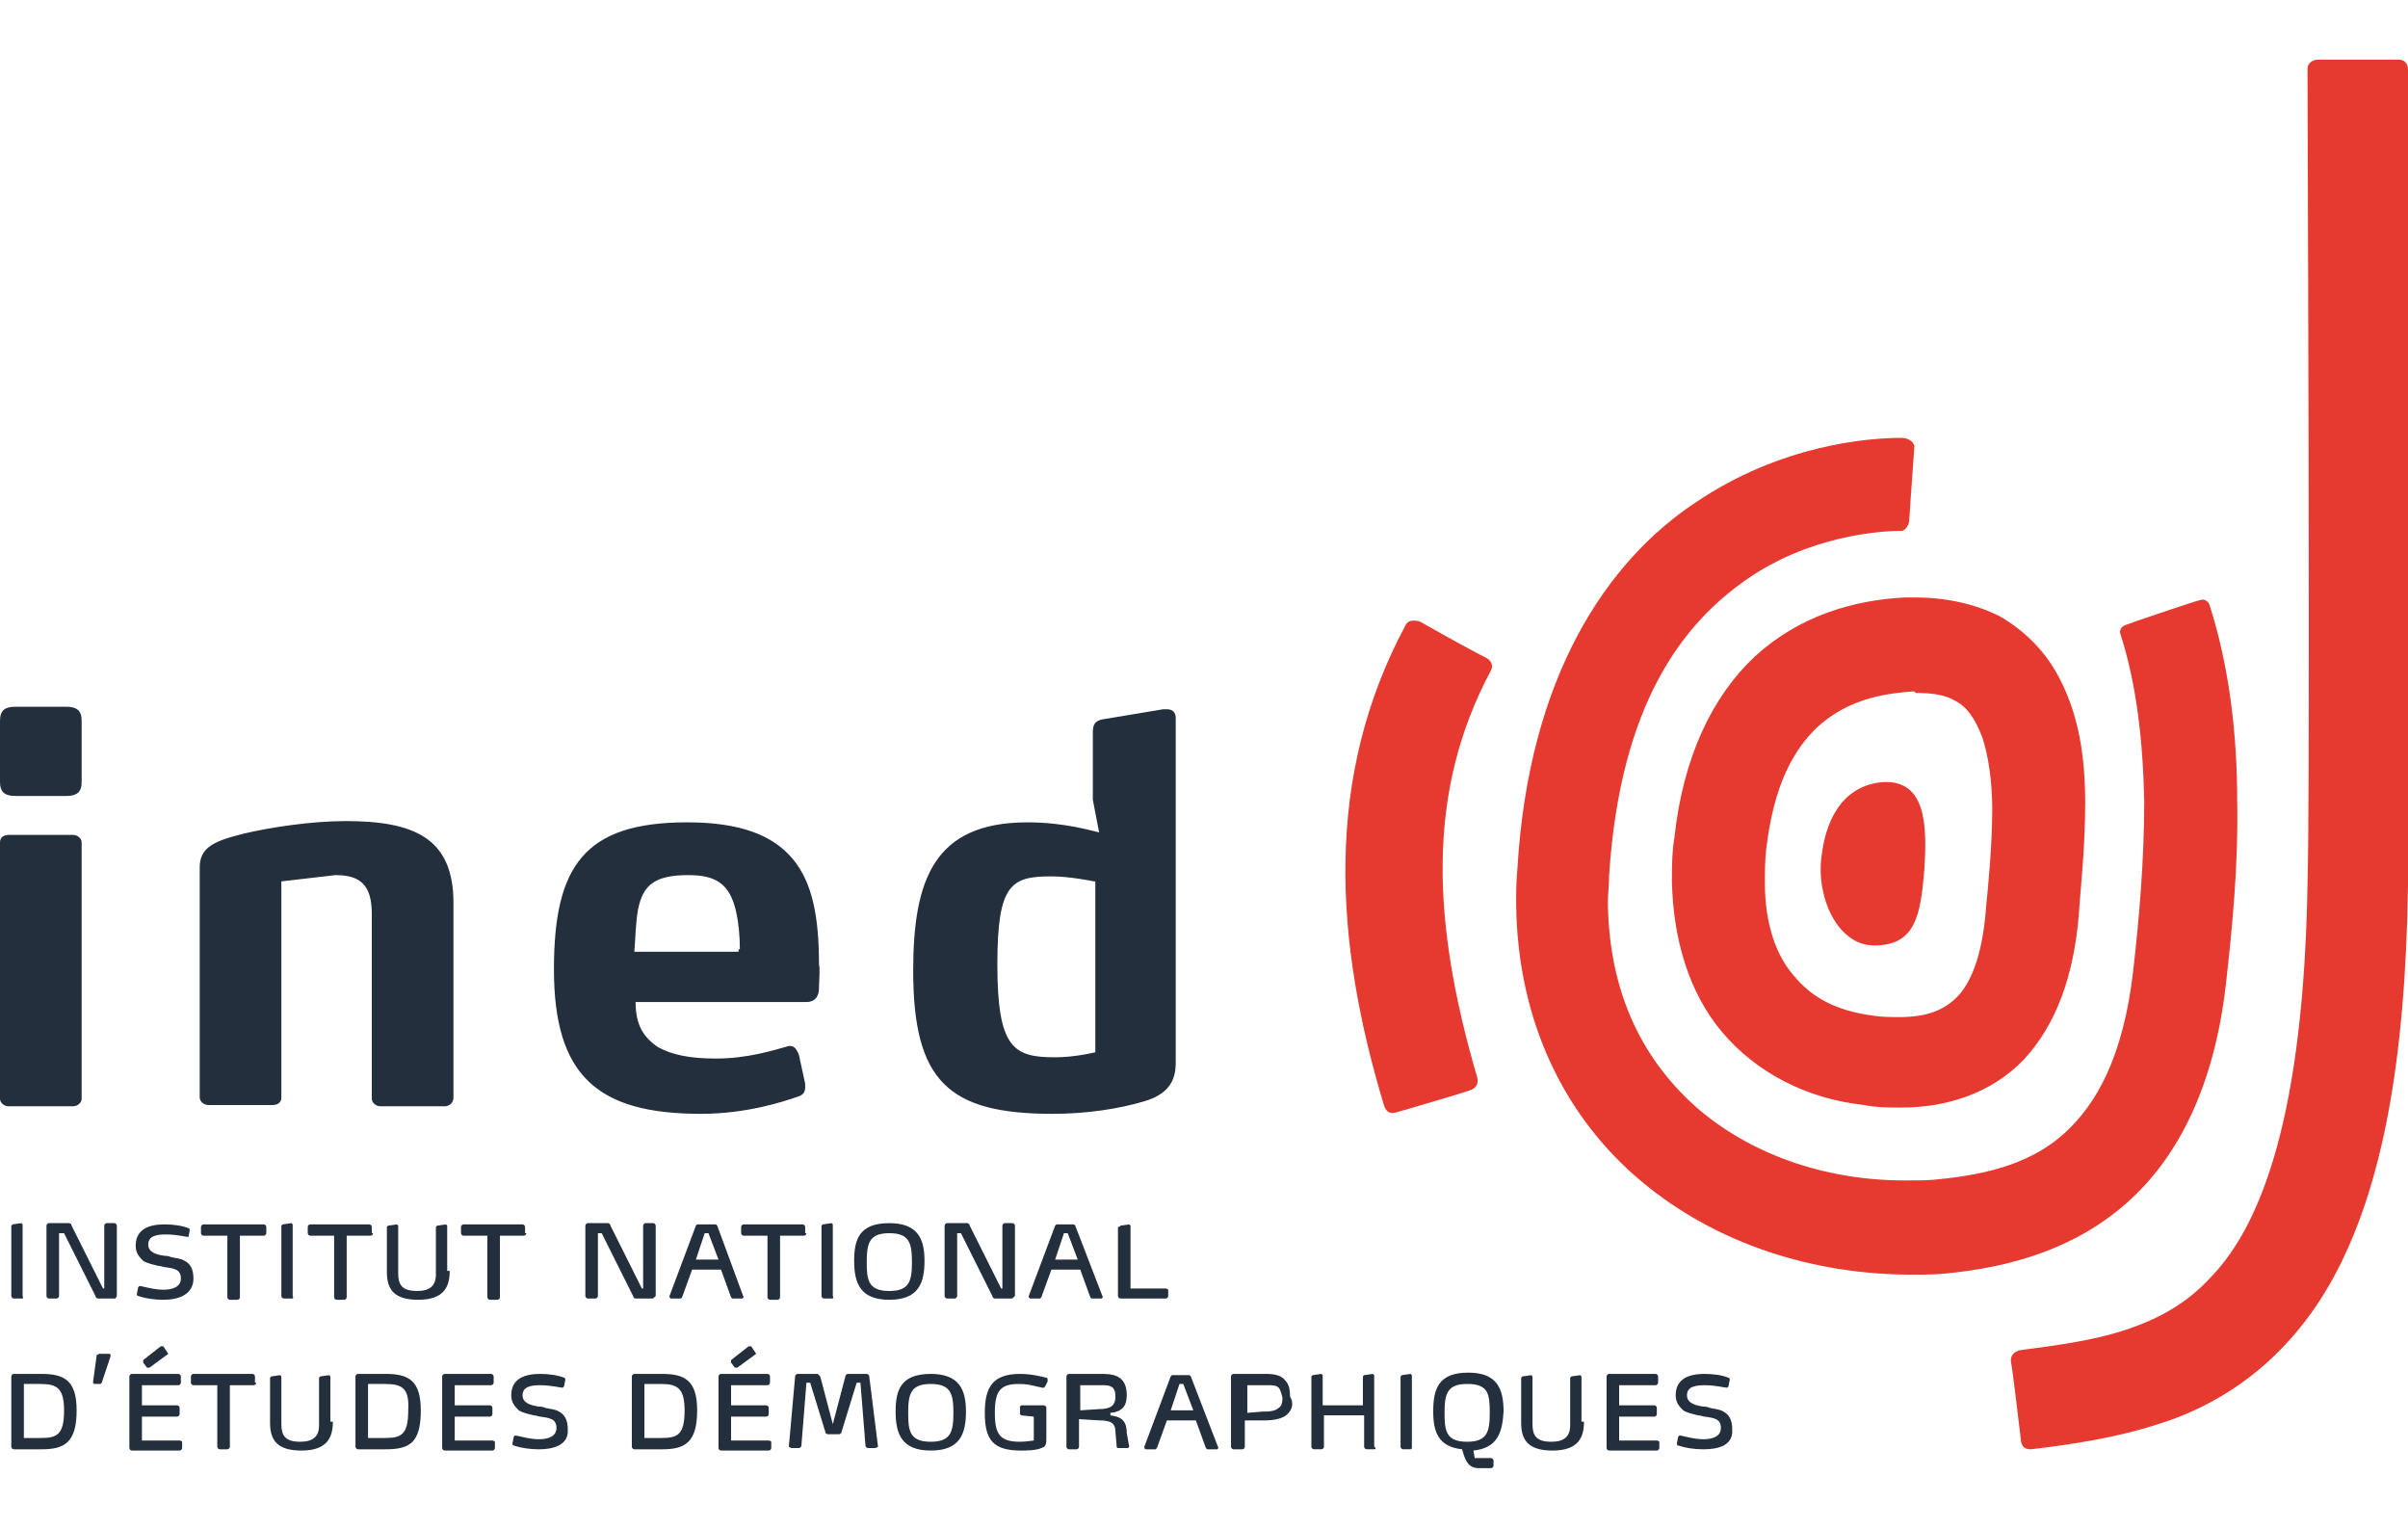 <svg xmlns="http://www.w3.org/2000/svg" width="134" height="85" viewBox="0 0 191.7 112.1"><path fill="#E63A30" d="M160.9 110c-.2-1.7-.7-5.9-.8-6.3-.1-.5.2-.9.8-1 3.1-.4 5.9-.8 8.3-1.6 2.7-.9 4.9-2.1 6.9-4.3 4-4.2 7.3-13 7.6-31.2.1-3.7.1-12.2.1-21.9 0-17.5-.1-38.9-.1-43 0-.4.4-.7.8-.7h6.5c.4 0 .7.3.7.8 0 4.2.1 25.5.1 42.9 0 9.7 0 18.2-.1 22-.2 14.2-2.1 23.8-5.6 30.6-3.5 6.8-8.8 10.6-14.3 12.3-3.4 1.1-6.8 1.6-10.1 2-.4 0-.7-.1-.8-.6m4.6-42c-.4 4.9-1.8 8.8-4.4 11.6-2.6 2.7-6.2 3.8-9.7 3.8h-.1c-1 0-1.9 0-2.9-.2-4.6-.5-8.6-2.6-11.3-5.8-2.7-3.2-3.9-7.5-4-12 0-1.1 0-2.3.2-3.5.7-6.4 3-11.2 6.4-14.4 3.5-3.2 7.8-4.5 12-4.7h.7c2.5 0 4.8.5 6.8 1.5 1.9 1.1 3.4 2.6 4.4 4.3 2 3.4 2.4 7.2 2.4 10.6 0 3.7-.4 7-.5 8.8m-13.4-17.7c-3 .2-5.4 1-7.4 2.8-1.9 1.8-3.5 4.6-4.1 9.8-.1.9-.1 1.8-.1 2.6 0 3.3.9 5.8 2.3 7.4 1.4 1.7 3.3 2.8 6.4 3.2.7.1 1.4.1 2 .1 2.3 0 3.6-.6 4.6-1.6 1-1 2-3.1 2.3-7 .2-2.1.5-5.1.5-8 0-2.1-.3-4.2-.8-5.7-.6-1.5-1.2-2.4-2.2-2.9-.7-.4-1.6-.6-3.1-.6-.1-.2-.3-.1-.4-.1m-21.4 39c-6-5-9.9-12.6-10-22.1 0-.9 0-1.8.1-2.8.9-15.4 7.2-24.5 14.1-29.1 6.9-4.7 13.9-5.2 16.5-5.2.6 0 1 .4 1 .7 0 .2-.3 4-.4 5.8 0 .5-.4.9-.6.9-1.8 0-7.4.4-12.4 3.9s-10 9.8-10.9 23.5c0 .8-.1 1.5-.1 2.2.1 7.5 3 12.8 7.3 16.5 4.4 3.7 10.4 5.7 16.8 5.6.8 0 1.5 0 2.3-.1 4.1-.4 7.5-1.4 10-3.7 2.5-2.3 4.6-6 5.4-12.7.5-4.3.9-9 .9-13.7-.1-4.7-.6-9.3-1.9-13.3-.1-.3.1-.6.4-.7.2-.1 5.8-2 6-2 .3-.1.6.1.7.4 1.6 5 2.2 10.4 2.2 15.6.1 5.1-.4 10.2-.9 14.6-.9 7.9-3.7 13.7-7.9 17.4-4.2 3.7-9.3 5.1-14.3 5.6-.9.1-1.9.1-2.8.1-7.8 0-15.5-2.4-21.5-7.4m-13.6-7.3c-.5.2-5.6 1.7-6 1.8-.4.1-.7 0-.9-.5-4-13.2-4.8-26.2 1.7-38.3.2-.4.6-.4 1.1-.3 0 0 3.7 2.1 5.3 2.9.4.2.6.6.4 1-5.2 9.7-4.7 20.1-1.1 32.4.1.4 0 .8-.5 1m36.1-17.6c-.3 3.7-.7 6.1-4 6.1-2.9 0-4.6-3.8-4.2-7 .4-3.7 2.2-5.8 4.9-6 3.5-.2 3.5 3.6 3.3 6.9"/><path fill="#232F3C" d="M1.7 98.6h-.6c-.1 0-.2-.1-.2-.2v-5.6l.1-.1.7-.1.1.1v5.7c.1.2 0 .2-.1.2m7.4 0h-1.3c-.1 0-.2-.1-.2-.2l-2.5-5h-.4v5c0 .1-.1.2-.2.2h-.6c-.1 0-.2-.1-.2-.2v-5.6c0-.1.1-.2.2-.2h1.6c.1 0 .2.1.2.2l2.5 5h.1v-5c0-.1.1-.2.2-.2h.6c.1 0 .2.1.2.2v5.6c-.1.2-.1.2-.2.2m3.9.1c-.7 0-1.4-.1-2-.3-.1 0-.1-.1-.1-.2l.1-.5.1-.1c.2 0 1.1.3 1.9.3.7 0 1.4-.2 1.4-.9s-.5-.8-1.3-.9c-.1 0-.3-.1-.5-.1-.4-.1-.9-.2-1.2-.4-.3-.3-.6-.6-.6-1.2 0-1.4 1.2-1.7 2.3-1.7.7 0 1.4.1 1.9.3.1 0 .1.1.1.2l-.1.5c-.2 0-.9-.2-1.8-.2-.7 0-1.4.1-1.4.8 0 .6.6.8 1.3.9.1 0 .3 0 .5.1.4.1.8.1 1.1.3.4.2.7.6.7 1.4 0 1.3-1.2 1.7-2.4 1.7M21.2 93.4c0 .1-.1.2-.2.2h-1.9v4.9c0 .1-.1.2-.2.2h-.6c-.1 0-.2-.1-.2-.2v-4.9h-1.9c-.1 0-.2-.1-.2-.2v-.5c0-.1.1-.2.2-.2h4.8c.1 0 .2.1.2.2v.5zm2 5.2h-.6c-.1 0-.2-.1-.2-.2v-5.6l.1-.1.7-.1.1.1v5.7c.1.2 0 .2-.1.2M29.7 93.4c0 .1-.1.2-.2.2h-1.9v4.9c0 .1-.1.2-.2.2h-.6c-.1 0-.2-.1-.2-.2v-4.9h-1.9c-.1 0-.2-.1-.2-.2v-.5c0-.1.1-.2.2-.2h4.7c.1 0 .2.1.2.2v.5zm6.1 3c0 1.2-.4 2.3-2.5 2.3-1.9 0-2.5-.8-2.5-2.2v-3.6l.1-.1.7-.1.1.1v3.8c0 .9.3 1.4 1.5 1.4 1 0 1.5-.4 1.5-1.3v-3.8l.1-.1.7-.1.1.1v3.6zm6.1-3c0 .1-.1.2-.2.2h-1.9v4.9c0 .1-.1.2-.2.2h-.6c-.1 0-.2-.1-.2-.2v-4.9h-1.9c-.1 0-.2-.1-.2-.2v-.5c0-.1.1-.2.2-.2h4.7c.1 0 .2.1.2.2v.5zm10 5.2h-1.3c-.1 0-.2-.1-.2-.2l-2.5-5h-.3v5c0 .1-.1.2-.2.2h-.6c-.1 0-.2-.1-.2-.2v-5.6c0-.1.1-.2.2-.2h1.6c.1 0 .2.1.2.2l2.5 5h.1v-5c0-.1.1-.2.2-.2h.6c.1 0 .2.1.2.2v5.6c-.2.2-.2.2-.3.2m4.5-5.2h-.3l-.7 2.1h1.8l-.8-2.1zm2.8 5.1l-.1.1h-.8l-.1-.1-.8-2.2h-2.3l-.8 2.2-.1.1h-.8l-.1-.1v-.1l2.1-5.6.1-.1h1.5l.1.1 2.1 5.7M64.2 93.4c0 .1-.1.2-.2.2h-1.9v4.9c0 .1-.1.2-.2.2h-.6c-.1 0-.2-.1-.2-.2v-4.9h-1.9c-.1 0-.2-.1-.2-.2v-.5c0-.1.1-.2.2-.2h4.7c.1 0 .2.1.2.2v.5zm2 5.2h-.6c-.1 0-.2-.1-.2-.2v-5.6l.1-.1.7-.1.1.1v5.7c.1.2 0 .2-.1.2m4.6-5.2c-1.6 0-1.8.8-1.8 2.3 0 1.4.1 2.3 1.8 2.3 1.6 0 1.8-.8 1.8-2.3 0-1.5-.2-2.3-1.8-2.3m0 5.3c-2.3 0-2.8-1.3-2.8-3.1 0-1.7.4-3 2.8-3 2.3 0 2.8 1.3 2.8 3 0 1.8-.5 3.1-2.8 3.1m9.7-.1h-1.3c-.1 0-.2-.1-.2-.2l-2.5-5h-.3v5c0 .1-.1.2-.2.2h-.6c-.1 0-.2-.1-.2-.2v-5.6c0-.1.1-.2.2-.2h1.6c.1 0 .2.1.2.2l2.5 5h.1v-5c0-.1.1-.2.2-.2h.6c.1 0 .2.1.2.2v5.6c-.2.2-.2.2-.3.2m4.5-5.2h-.3l-.7 2.1h1.8l-.8-2.1zm2.8 5.1l-.1.1h-.8l-.1-.1-.8-2.2h-2.3l-.8 2.2-.1.1h-.8l-.1-.1v-.1l2.1-5.6.1-.1h1.4l.1.1 2.2 5.7M89.1 92.9l.1-.1.7-.1.1.1v5h2.8c.1 0 .2.1.2.1v.5c0 .1-.1.2-.2.2h-3.6c-.1 0-.2-.1-.2-.2v-5.5zm-85.9 12.5h-1.3v4.3h1.3c1.3 0 1.9-.2 1.9-2.2 0-1.8-.6-2.1-1.9-2.1m.1 5.2h-2.2c-.1 0-.2-.1-.2-.2v-5.6c0-.1.1-.2.2-.2h2.2c1.8 0 2.8.5 2.8 2.9 0 2.6-1 3.1-2.8 3.1M8.1 105.3l-.1.1h-.5l-.1-.1.3-2.2.2-.1h.8c.1 0 .1.1.1.1v.1l-.7 2.1zm5.3-2.3l-1.5 1.1h-.2l-.3-.4v-.2l1.4-1.1h.2l.4.6m-3.1 1.8c0-.1.1-.2.2-.2h3.7c.1 0 .2.1.2.2v.5c0 .1-.1.2-.2.2h-2.9v1.6h2.8c.1 0 .2.1.2.2v.5c0 .1-.1.2-.2.2h-2.8v1.9h3c.1 0 .2.1.2.1v.5c0 .1-.1.2-.2.2h-3.8c-.1 0-.2-.1-.2-.2v-5.7zm10.1.5c0 .1-.1.2-.2.2h-1.9v4.9c0 .1-.1.2-.2.2h-.6c-.1 0-.2-.1-.2-.2v-4.9h-1.9c-.1 0-.2-.1-.2-.2v-.5c0-.1.1-.2.2-.2h4.7c.1 0 .2.1.2.2v.5zm6.1 3.1c0 1.2-.4 2.3-2.5 2.3-1.9 0-2.5-.8-2.5-2.2v-3.6l.1-.1.7-.1.1.1v3.8c0 .9.3 1.4 1.5 1.4 1 0 1.5-.4 1.5-1.3v-3.8l.1-.1.7-.1.1.1v3.6zm4.1-3h-1.3v4.3h1.3c1.3 0 1.9-.2 1.9-2.2.1-1.8-.5-2.1-1.9-2.1m.1 5.2h-2.2c-.1 0-.2-.1-.2-.2v-5.6c0-.1.1-.2.2-.2h2.2c1.8 0 2.8.5 2.8 2.9 0 2.6-.9 3.1-2.8 3.1M35.2 104.8c0-.1.1-.2.2-.2h3.7c.1 0 .2.1.2.2v.5c0 .1-.1.2-.2.2h-2.9v1.6h2.8c.1 0 .2.1.2.2v.5c0 .1-.1.2-.2.2h-2.8v1.9h3c.1 0 .2.1.2.1v.5c0 .1-.1.2-.2.2h-3.8c-.1 0-.2-.1-.2-.2v-5.7zm7.7 5.8c-.7 0-1.4-.1-2-.3-.1 0-.1-.1-.1-.2l.1-.5.1-.1c.2 0 1.1.3 1.9.3.7 0 1.4-.2 1.4-.9s-.5-.8-1.3-.9c-.1 0-.3-.1-.5-.1-.4-.1-.9-.2-1.2-.4-.3-.3-.6-.6-.6-1.2 0-1.4 1.2-1.7 2.3-1.7.7 0 1.4.1 1.9.3.1 0 .1.1.1.2l-.1.5-.1.1c-.2 0-.9-.2-1.8-.2-.7 0-1.4.1-1.4.8 0 .6.6.8 1.3.9.1 0 .3 0 .5.1.4.1.8.1 1.1.3.4.2.7.6.7 1.4.1 1.3-1.2 1.6-2.3 1.6m9.7-5.2h-1.3v4.3h1.3c1.3 0 1.9-.2 1.9-2.2 0-1.8-.6-2.1-1.9-2.1m.1 5.2h-2.2c-.1 0-.2-.1-.2-.2v-5.6c0-.1.1-.2.2-.2h2.2c1.8 0 2.8.5 2.8 2.9 0 2.6-1 3.1-2.8 3.1M60.2 103l-1.5 1.1h-.2l-.3-.4v-.2l1.4-1.1h.2l.4.6m-3 1.8c0-.1.1-.2.2-.2h3.7c.1 0 .2.1.2.2v.5c0 .1-.1.2-.2.2h-2.9v1.6h2.8c.1 0 .2.1.2.2v.5c0 .1-.1.2-.2.2h-2.8v1.9h3c.1 0 .2.1.2.1v.5c0 .1-.1.2-.2.2h-3.8c-.1 0-.2-.1-.2-.2v-5.7zm12.7 5.6l-.2.1h-.6c-.1 0-.2-.1-.2-.2l-.4-5h-.3l-1.2 3.9c0 .1-.1.2-.2.2h-.9c-.1 0-.2-.1-.2-.2l-1.2-3.9h-.3l-.4 5c0 .1-.1.2-.2.2h-.6l-.2-.1.5-5.6c0-.1.1-.2.2-.2h1.6l.2.2 1 3.8 1-3.8c0-.1.1-.2.2-.2h1.5c.1 0 .2.1.2.2l.7 5.6zm4.2-5c-1.6 0-1.8.8-1.8 2.3 0 1.4.1 2.3 1.8 2.3 1.6 0 1.8-.8 1.8-2.3 0-1.5-.2-2.3-1.8-2.3m0 5.3c-2.3 0-2.8-1.3-2.8-3.1 0-1.7.4-3 2.8-3 2.3 0 2.8 1.3 2.8 3 0 1.8-.5 3.1-2.8 3.1M83.2 105.6l-.1.1h-.1c-.6-.1-1-.3-1.9-.3-1.5 0-1.9.6-1.9 2.3 0 1.7.4 2.3 2 2.3.5 0 1-.1 1.1-.1v-1.9l-1-.1-.1-.1v-.6l.1-.1h1.8c.1 0 .2.1.2.2v2.4c0 .4 0 .7-.4.8-.4.2-1.3.2-1.6.2-2.2 0-2.9-.8-2.9-3 0-2 .6-3.1 2.8-3.1 1.1 0 2 .3 2.1.3.1 0 .1.1.1.2v.1l-.2.4zm4.7-.1h-1.9v2l1.5-.1c.8 0 1.3-.2 1.3-1 0-.6-.2-.9-.9-.9m2 4.9l-.1.1h-.7c-.1 0-.2 0-.2-.1l-.1-1.2c0-.7-.4-.9-1.3-.9l-1.6-.1v2.2c0 .1-.1.2-.2.2h-.6c-.1 0-.2-.1-.2-.2v-5.6c0-.1.1-.2.2-.2h2.7c1.2 0 1.9.4 1.9 1.7 0 .8-.3 1.3-1.3 1.4v.2c.6.1 1.3.2 1.3 1.4l.2 1.1zm4.3-5h-.3l-.7 2.1h1.8l-.8-2.1zm2.8 5.1l-.1.1h-.8l-.1-.1-.8-2.2h-2.3l-.8 2.2-.1.1h-.8l-.1-.1v-.1l2.1-5.6.1-.1h1.4l.1.1 2.2 5.7m4.8-4.8c-.2-.2-.5-.2-.9-.2h-1.6v2.2l1.2-.1c.4 0 1 0 1.3-.3.2-.1.3-.4.3-.8-.1-.4-.2-.7-.3-.8m.7 2.1c-.4.4-1.2.5-1.8.5h-1.6v2.1c0 .1-.1.2-.2.2h-.7c-.1 0-.2-.1-.2-.2v-5.6c0-.1.1-.2.2-.2h2.6c.6 0 1.2.1 1.5.5.3.3.4.7.4 1.3.3.5.2 1-.2 1.4m6.9 2.8h-.6c-.1 0-.2-.1-.2-.2v-2.5h-3.2v2.5c0 .1-.1.2-.2.2h-.6c-.1 0-.2-.1-.2-.2v-5.6l.1-.1.7-.1.1.1v2.4h3.2v-2.3l.1-.1.7-.1.1.1v5.7c.2.1.1.2 0 .2m2.9 0h-.6c-.1 0-.2-.1-.2-.2v-5.6l.1-.1.7-.1.1.1v5.7c0 .1 0 .2-.1.2m4.5-5.2c-1.6 0-1.8.8-1.8 2.3 0 1.4.1 2.3 1.8 2.3 1.6 0 1.8-.8 1.8-2.3 0-1.5-.1-2.3-1.8-2.3m.5 5.3l.1.6h1.3c.1 0 .2.1.2.2v.4c0 .1-.1.2-.2.2h-1c-.9 0-1.1-.8-1.3-1.5-1.9-.2-2.3-1.4-2.3-3 0-1.8.4-3.1 2.8-3.1 2.3 0 2.8 1.3 2.8 3.1-.1 1.7-.5 2.9-2.4 3.1M126.1 108.4c0 1.2-.4 2.3-2.5 2.3-1.9 0-2.5-.8-2.5-2.2v-3.6l.1-.1.7-.1.1.1v3.8c0 .9.3 1.4 1.5 1.4 1 0 1.5-.4 1.5-1.3v-3.8l.1-.1.7-.1.1.1v3.6zm1.8-3.6c0-.1.1-.2.2-.2h3.7c.1 0 .2.1.2.2v.5c0 .1-.1.2-.2.2h-2.9v1.6h2.8c.1 0 .2.1.2.2v.5c0 .1-.1.2-.2.2h-2.8v1.9h3c.1 0 .2.1.2.1v.5c0 .1-.1.2-.2.2h-3.8c-.1 0-.2-.1-.2-.2v-5.7zm7.7 5.8c-.7 0-1.4-.1-2-.3-.1 0-.1-.1-.1-.2l.1-.5.1-.1c.2 0 1.1.3 1.9.3.7 0 1.4-.2 1.4-.9s-.5-.8-1.3-.9c-.1 0-.3-.1-.5-.1-.4-.1-.9-.2-1.2-.4-.3-.3-.6-.6-.6-1.2 0-1.4 1.2-1.7 2.3-1.7.7 0 1.4.1 1.9.3.1 0 .1.1.1.2l-.1.5-.1.1c-.2 0-.9-.2-1.8-.2-.7 0-1.4.1-1.4.8 0 .6.6.8 1.3.9.1 0 .3 0 .5.1.4.1.8.1 1.1.3.4.2.7.6.7 1.4.1 1.3-1.1 1.6-2.3 1.6m-130.3-52h-4.1c-.8 0-1.2-.3-1.2-1.1v-4.9c0-.8.4-1.1 1.2-1.1h4.1c.8 0 1.2.3 1.2 1.1v4.9c0 .8-.4 1.1-1.2 1.1m.5 24.7h-5.1c-.4 0-.7-.3-.7-.6v-20.4c0-.4.3-.6.7-.6h5.1c.4 0 .7.3.7.6v20.4c0 .3-.3.6-.7.6m29.6 0h-5.1c-.4 0-.7-.3-.7-.6v-14.7c0-2.3-.9-3.1-2.9-3.1l-4.3.5v17.2c0 .4-.3.6-.7.6h-5.1c-.4 0-.7-.3-.7-.6v-18.3c0-1.6 1.1-2.1 3.5-2.7 2.1-.5 5.4-1 8.1-1 5.4 0 8.6 1.3 8.6 6.5v15.5c0 .4-.3.7-.7.7m23.5-12.5c0-1.1-.1-2.1-.3-3-.5-2.2-1.6-2.9-3.8-2.9-2.7 0-3.6.8-4 2.7-.2 1.1-.2 2.2-.3 3.4h8.3v-.2zm6.3 3.1c0 .5-.2 1.1-1 1.1h-13.6c0 1.8.6 2.8 1.8 3.6 1.1.6 2.5.9 4.6.9 2.6 0 4.7-.7 5.8-1h.1c.3 0 .5.2.7.7l.5 2.3v.3c0 .4-.2.6-.5.7-1.4.5-4.3 1.4-7.8 1.4-8.2 0-11.7-3-11.7-11.5 0-8.2 2.4-11.7 10.6-11.7 4.2 0 6.8 1 8.4 2.9 1.6 1.9 2.1 4.7 2.1 8.4.1.4 0 1.3 0 1.9m21.9-8.5s-1.9-.4-3.4-.4c-3.2 0-4.3.6-4.3 7 0 6.7 1.3 7.4 4.6 7.4 1.6 0 3.2-.4 3.2-.4v-13.6zm4 17.5c-2 .6-4.6 1-7.3 1-8.3 0-11.1-2.6-11.1-11.4 0-7.3 1.7-11.8 9.1-11.8 3 0 5.2.7 5.7.8l-.5-2.6v-5.4c0-.6.2-.9.8-1l4.8-.8h.3c.4 0 .7.2.7.7v27.3c0 1-.1 2.5-2.5 3.2"/></svg>